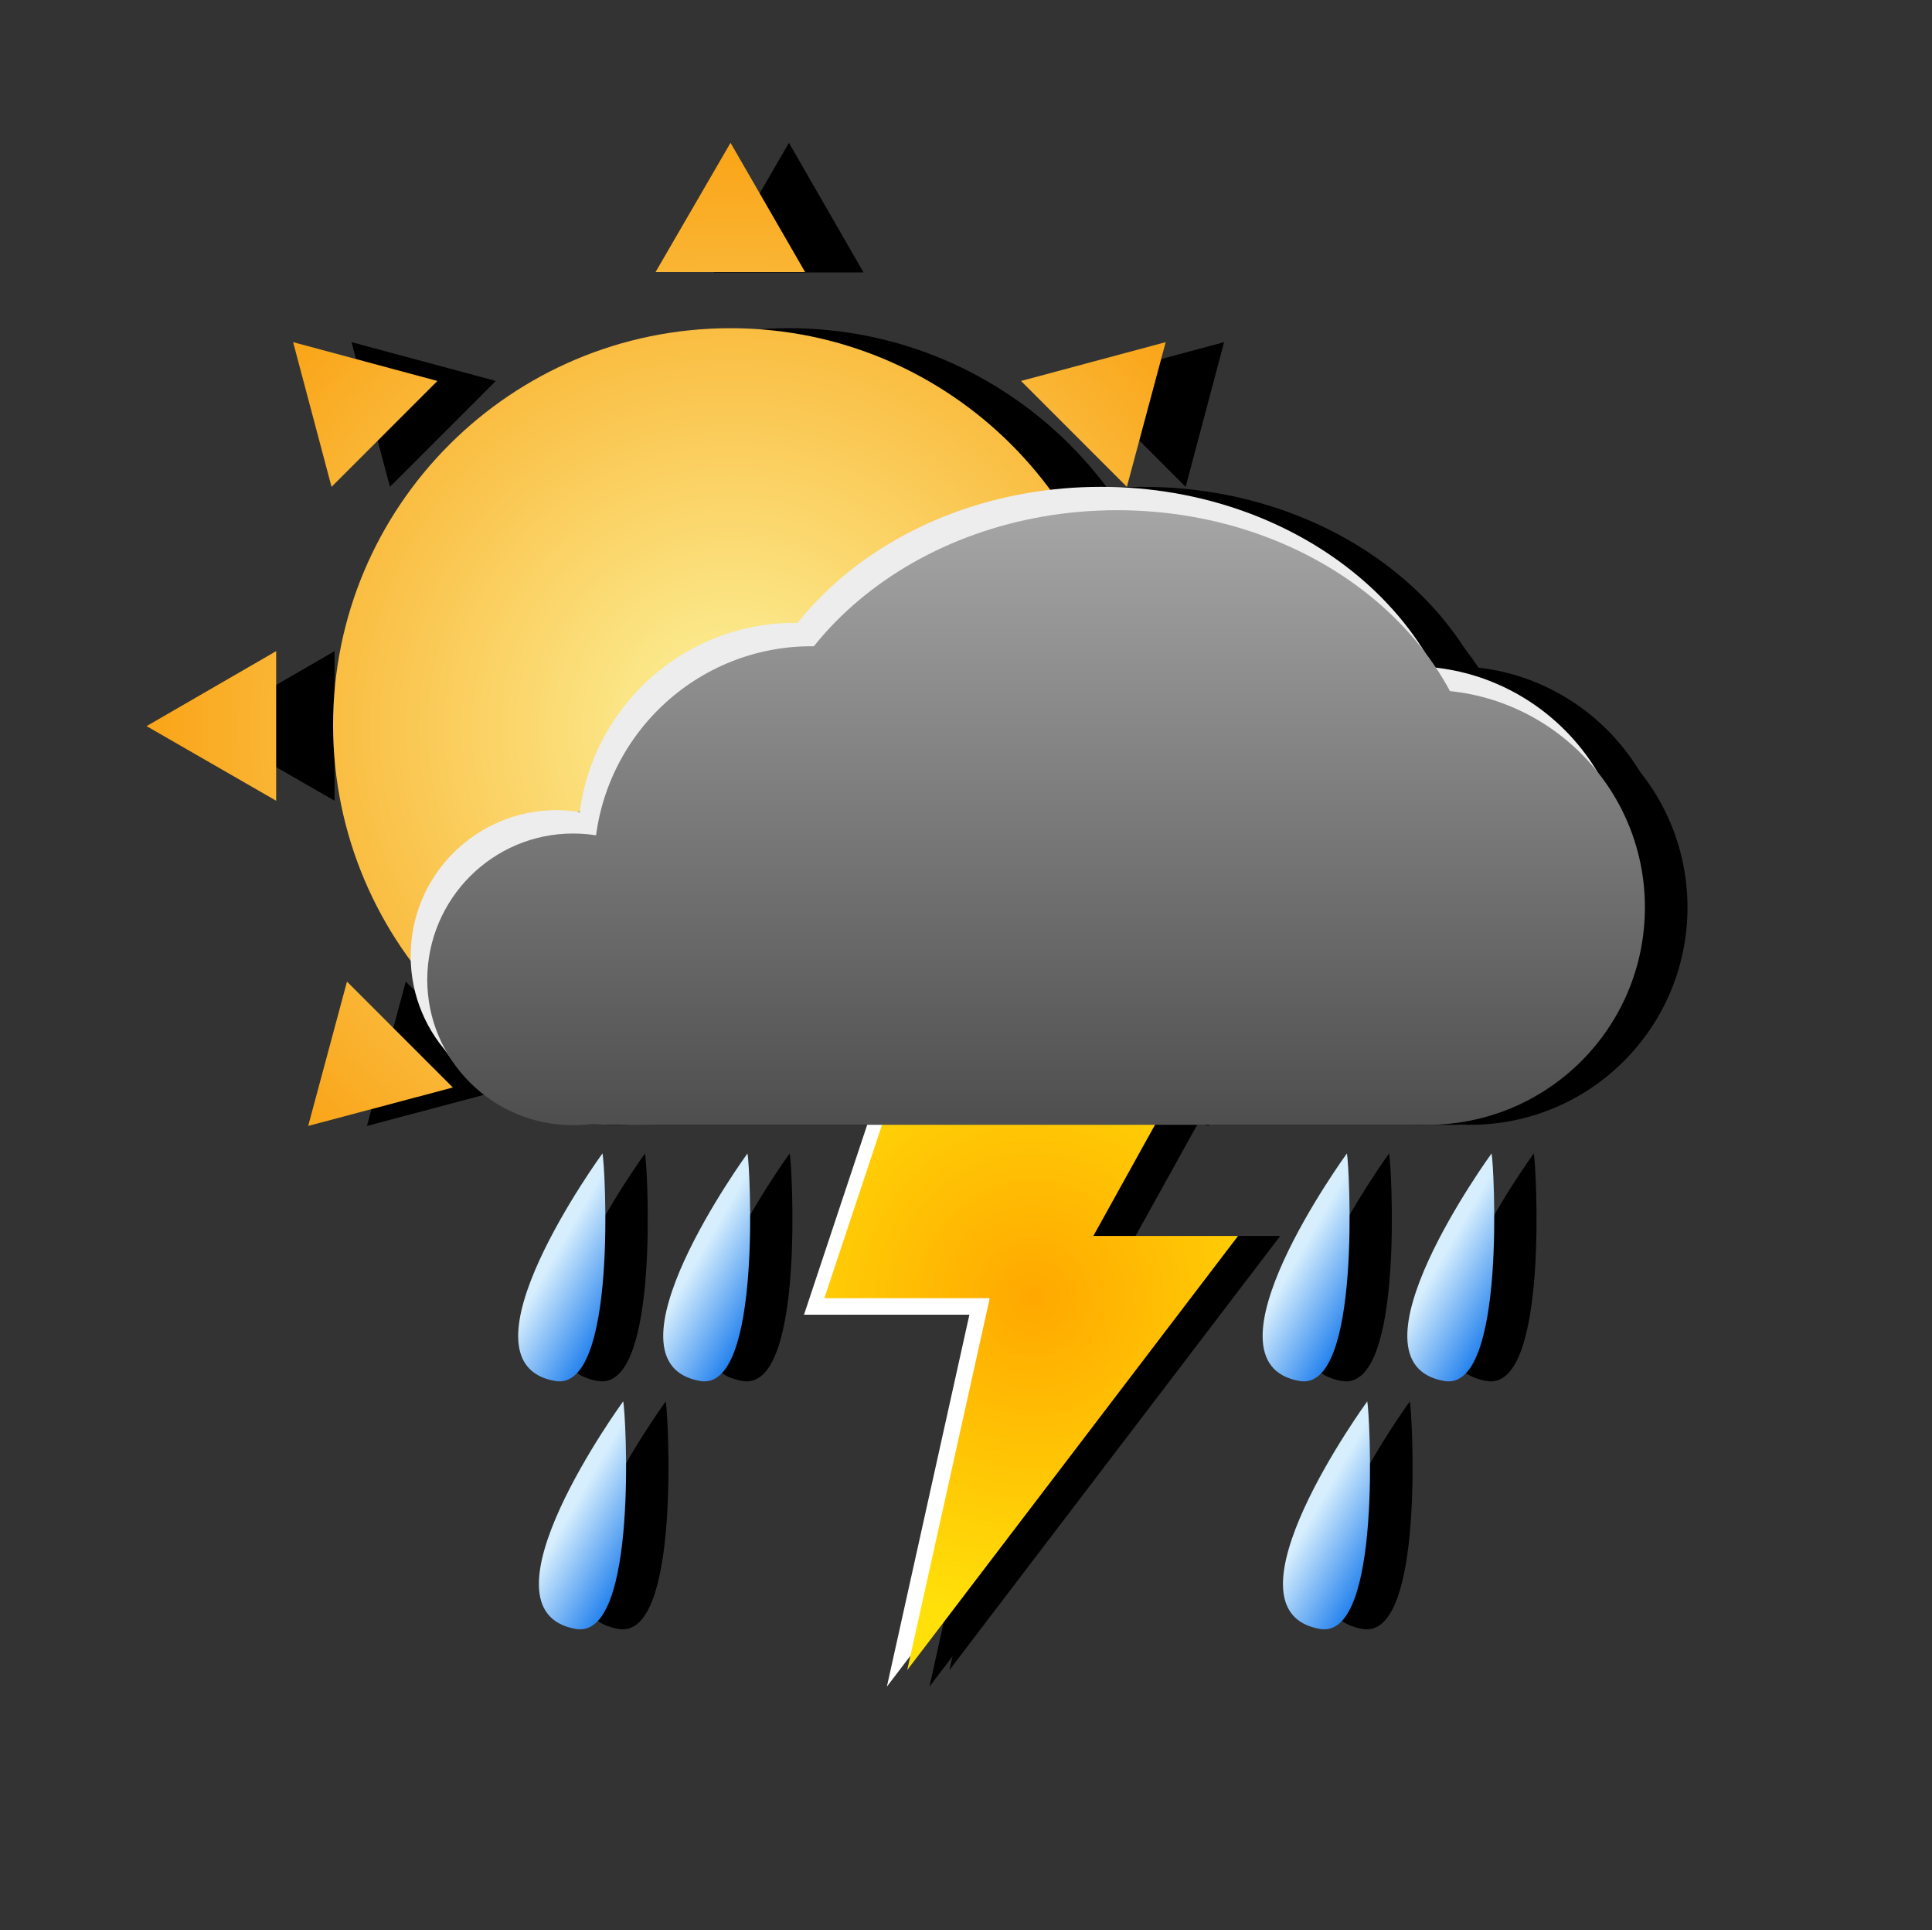 <?xml version="1.0" encoding="UTF-8"?>
<!-- Generator: Adobe Illustrator 21.1.0, SVG Export Plug-In . SVG Version: 6.00 Build 0)  -->
<svg version="1.1" id="Layer_1" xmlns="http://www.w3.org/2000/svg" xmlns:xlink="http://www.w3.org/1999/xlink" x="0px" y="0px" viewBox="0 0 512.8 512.2" style="enable-background:new 0 0 512.8 512.2;" xml:space="preserve">
<rect x="0" y="0" width="512.8" height="512.2" fill="#333333" stroke="none"/>
<style type="text/css">
	.st0{fill:url(#SVGID_1_);}
	.st1{fill:url(#SVGID_2_);}
	.st2{fill:url(#SVGID_3_);}
	.st3{fill:url(#SVGID_4_);}
	.st4{fill:url(#SVGID_5_);}
	.st5{fill:url(#SVGID_6_);}
	.st6{fill:url(#SVGID_7_);}
	.st7{fill:url(#SVGID_8_);}
	.st8{fill:#FFFFFF;}
	.st9{fill:none;stroke:#848484;stroke-miterlimit:10;}
	.st10{fill:url(#SVGID_9_);}
	.st11{fill:url(#SVGID_10_);}
	.st12{fill:url(#SVGID_11_);}
	.st13{fill:url(#SVGID_12_);}
	.st14{fill:url(#SVGID_13_);}
	.st15{fill:url(#SVGID_14_);}
	.st16{fill:url(#SVGID_15_);}
	.st17{fill:#EDEDED;}
	.st18{fill:url(#SVGID_16_);}
	.st19{fill:url(#SVGID_17_);}
	.st20{fill:url(#SVGID_18_);}
	.st21{fill:url(#SVGID_19_);}
	.st22{fill:url(#SVGID_20_);}
</style>
<g id="isolated_storm_day">
	<path d="M209.4,87.1c58.2,0,105.4,47.2,105.4,105.4s-47.2,105.4-105.4,105.4c-58.2,0-105.4-47.2-105.4-105.4c0,0,0,0,0,0   C104,134.3,151.2,87.1,209.4,87.1z"/>
	<path d="M209.4,37.9l-19.9,34.4h39.7L209.4,37.9z"/>
	<path d="M54.4,192.7l34.4-19.9v39.7L54.4,192.7z"/>
	<path d="M364.1,192.7l-34.4-19.9v39.7L364.1,192.7z"/>
	<path d="M320.9,298.8l-10.3-38.3l-28.1,28.1L320.9,298.8z"/>
	<path d="M324.9,90.8l-38.3,10.3l28.1,28.1L324.9,90.8z"/>
	<path d="M97.4,298.8l10.3-38.3l28.1,28.1L97.4,298.8z"/>
	<path d="M93.3,90.8l38.3,10.3l-28.1,28.1L93.3,90.8z"/>
	
		<radialGradient id="SVGID_1_" cx="194.14" cy="318.85" r="152.79" gradientTransform="matrix(1 0 0 -1 0 512)" gradientUnits="userSpaceOnUse">
		<stop offset="0" style="stop-color:#FBF49E"/>
		<stop offset="0.99" style="stop-color:#FAA61A"/>
	</radialGradient>
	<path class="st0" d="M193.9,87.1c58.2,0,105.4,47.2,105.4,105.4c0,58.2-47.2,105.4-105.4,105.4S88.5,250.7,88.4,192.5c0,0,0,0,0,0   C88.4,134.3,135.6,87.1,193.9,87.1z"/>
	
		<radialGradient id="SVGID_2_" cx="194.14" cy="318.85" r="152.79" gradientTransform="matrix(1 0 0 -1 0 512)" gradientUnits="userSpaceOnUse">
		<stop offset="0" style="stop-color:#FBF49E"/>
		<stop offset="0.99" style="stop-color:#FAA61A"/>
	</radialGradient>
	<path class="st1" d="M193.9,37.9L174,72.2h39.7L193.9,37.9z"/>
	
		<radialGradient id="SVGID_3_" cx="194.14" cy="318.85" r="152.79" gradientTransform="matrix(1 0 0 -1 0 512)" gradientUnits="userSpaceOnUse">
		<stop offset="0" style="stop-color:#FBF49E"/>
		<stop offset="0.99" style="stop-color:#FAA61A"/>
	</radialGradient>
	<path class="st2" d="M38.9,192.7l34.4-19.9v39.7L38.9,192.7z"/>
	
		<radialGradient id="SVGID_4_" cx="194.14" cy="318.85" r="152.79" gradientTransform="matrix(1 0 0 -1 0 512)" gradientUnits="userSpaceOnUse">
		<stop offset="0" style="stop-color:#FBF49E"/>
		<stop offset="0.99" style="stop-color:#FAA61A"/>
	</radialGradient>
	<path class="st3" d="M348.6,192.7l-34.4-19.9v39.7L348.6,192.7z"/>
	
		<radialGradient id="SVGID_5_" cx="194.14" cy="318.85" r="152.79" gradientTransform="matrix(1 0 0 -1 0 512)" gradientUnits="userSpaceOnUse">
		<stop offset="0" style="stop-color:#FBF49E"/>
		<stop offset="0.99" style="stop-color:#FAA61A"/>
	</radialGradient>
	<path class="st4" d="M305.3,298.8l-10.3-38.3L267,288.5L305.3,298.8z"/>
	
		<radialGradient id="SVGID_6_" cx="194.14" cy="318.85" r="152.79" gradientTransform="matrix(1 0 0 -1 0 512)" gradientUnits="userSpaceOnUse">
		<stop offset="0" style="stop-color:#FBF49E"/>
		<stop offset="0.99" style="stop-color:#FAA61A"/>
	</radialGradient>
	<path class="st5" d="M309.4,90.8L271,101.1l28.1,28.1L309.4,90.8z"/>
	
		<radialGradient id="SVGID_7_" cx="194.14" cy="318.85" r="152.79" gradientTransform="matrix(1 0 0 -1 0 512)" gradientUnits="userSpaceOnUse">
		<stop offset="0" style="stop-color:#FBF49E"/>
		<stop offset="0.99" style="stop-color:#FAA61A"/>
	</radialGradient>
	<path class="st6" d="M81.8,298.8l10.3-38.3l28.1,28.1L81.8,298.8z"/>
	
		<radialGradient id="SVGID_8_" cx="194.14" cy="318.85" r="152.79" gradientTransform="matrix(1 0 0 -1 0 512)" gradientUnits="userSpaceOnUse">
		<stop offset="0" style="stop-color:#FBF49E"/>
		<stop offset="0.99" style="stop-color:#FAA61A"/>
	</radialGradient>
	<path class="st7" d="M77.8,90.8l38.3,10.3l-28.1,28.1L77.8,90.8z"/>
	<path d="M246.6,283.1l-21.9,65.8h43.9l-21.9,98.7l87.8-115.2H296l27.4-49.4"/>
	<path d="M305.5,133.9c53.2,0,96.3,36.2,96.3,80.9s-43.1,80.9-96.3,80.9s-96.3-36.2-96.3-80.9S252.3,133.9,305.5,133.9z"/>
	<path d="M162,219.1c21.2,0,38.4,17.2,38.4,38.4s-17.2,38.4-38.4,38.4c-21.2,0-38.4-17.2-38.4-38.4   C123.6,236.3,140.8,219.1,162,219.1z"/>
	<path d="M171.6,249.8h211.6c16.8,0,30.4,10.3,30.4,23s-13.6,23-30.4,23H171.6c-16.8,0-30.4-10.3-30.4-23S154.8,249.8,171.6,249.8z"/>
	<path d="M224.9,169.8c31.6,0,57.2,25.6,57.2,57.3s-25.6,57.2-57.3,57.2s-57.2-25.6-57.2-57.3c0,0,0,0,0,0   C167.7,195.4,193.3,169.8,224.9,169.8z"/>
	<path d="M387.3,181.2c31.6,0,57.2,25.7,57.2,57.3s-25.7,57.2-57.3,57.2c-31.6,0-57.2-25.6-57.2-57.2   C330,206.9,355.6,181.2,387.3,181.2C387.3,181.2,387.3,181.2,387.3,181.2z"/>
	<path d="M252,278.7l-22,65.8h43.9L252,443.2l87.8-115.2h-38.4l27.4-49.4"/>
	<path d="M164.2,432.3c-28-4.8,12.5-60.4,12.5-60.4C177.3,374.2,180.9,435.1,164.2,432.3z"/>
	<path d="M361.7,432.3c-28-4.8,12.5-60.4,12.5-60.4C374.8,374.2,378.4,435.1,361.7,432.3z"/>
	<path d="M158.7,366.5c-28-4.8,12.5-60.4,12.5-60.4C171.8,308.4,175.4,369.3,158.7,366.5z"/>
	<path d="M197.1,366.5c-28-4.8,12.5-60.4,12.5-60.4C210.2,308.4,213.8,369.3,197.1,366.5z"/>
	<path d="M356.2,366.5c-28-4.8,12.5-60.4,12.5-60.4C369.3,308.4,372.9,369.3,356.2,366.5z"/>
	<path d="M394.6,366.5c-28-4.8,12.5-60.4,12.5-60.4C407.7,308.4,411.3,369.3,394.6,366.5z"/>
	<path d="M303.4,129.2c53.5,0,96.9,36.5,96.9,81.5s-43.4,81.5-96.9,81.5s-96.9-36.5-96.9-81.5S249.9,129.2,303.4,129.2z"/>
	<path d="M159,215c21.4,0,38.7,17.3,38.7,38.7s-17.3,38.7-38.7,38.7s-38.7-17.3-38.7-38.7S137.6,215,159,215L159,215z"/>
	<path d="M168.7,245.8h213c16.9,0,30.6,10.4,30.6,23.2s-13.7,23.2-30.6,23.2h-213c-16.9,0-30.6-10.4-30.6-23.2   S151.7,245.8,168.7,245.8z"/>
	<path d="M222.3,165.3c31.8,0,57.6,25.8,57.6,57.7s-25.8,57.6-57.7,57.6c-31.8,0-57.6-25.8-57.6-57.6   C164.6,191.2,190.4,165.3,222.3,165.3C222.3,165.3,222.3,165.3,222.3,165.3z"/>
	<path d="M385.8,176.8c31.8,0,57.7,25.8,57.7,57.7s-25.8,57.6-57.7,57.6s-57.6-25.8-57.6-57.6l0,0   C328.1,202.6,354,176.8,385.8,176.8z"/>
	<path d="M307.8,135.4c53.5,0,96.9,36.5,96.9,81.5s-43.4,81.5-96.9,81.5s-96.9-36.5-96.9-81.5S254.3,135.4,307.8,135.4z"/>
	<path d="M163.4,221.2c21.4,0,38.7,17.3,38.7,38.7c0,21.4-17.3,38.7-38.7,38.7s-38.7-17.3-38.7-38.7l0,0   C124.7,238.5,142,221.2,163.4,221.2z"/>
	<path d="M173,252.1h213c16.9,0,30.6,10.4,30.6,23.2S403,298.5,386,298.5H173c-16.9,0-30.6-10.4-30.6-23.2S156.1,252.1,173,252.1z"/>
	<path d="M226.7,171.5c31.8,0,57.6,25.9,57.6,57.7s-25.9,57.6-57.7,57.6c-31.8,0-57.6-25.8-57.6-57.6   C169,197.3,194.8,171.5,226.7,171.5C226.7,171.5,226.7,171.5,226.7,171.5z"/>
	<path d="M390.2,183.1c31.8,0,57.7,25.8,57.7,57.7s-25.8,57.7-57.7,57.7s-57.6-25.8-57.6-57.7c0,0,0,0,0,0   C332.5,208.9,358.3,183.1,390.2,183.1z"/>
	<path class="st8" d="M235.3,283.1l-21.9,65.8h43.9l-21.9,98.7l87.8-115.2h-38.4l27.4-49.4"/>
	<path class="st9" d="M294.2,133.9c53.2,0,96.3,36.2,96.3,80.9s-43.1,80.9-96.3,80.9s-96.3-36.2-96.3-80.9S241,133.9,294.2,133.9z"/>
	<path class="st9" d="M150.7,219.1c21.2,0,38.4,17.2,38.4,38.4s-17.2,38.4-38.4,38.4c-21.2,0-38.4-17.2-38.4-38.4   C112.3,236.3,129.5,219.1,150.7,219.1z"/>
	<path class="st9" d="M160.4,249.8h211.5c16.8,0,30.4,10.3,30.4,23s-13.6,23-30.4,23H160.4c-16.8,0-30.4-10.3-30.4-23   S143.5,249.8,160.4,249.8z"/>
	<path class="st9" d="M213.6,169.8c31.6,0,57.2,25.6,57.2,57.3c0,31.6-25.6,57.2-57.3,57.2s-57.2-25.6-57.2-57.3c0,0,0,0,0,0   C156.4,195.4,182,169.8,213.6,169.8z"/>
	<path class="st9" d="M376,181.2c31.6,0,57.2,25.6,57.2,57.3s-25.6,57.2-57.3,57.2c-31.6,0-57.2-25.6-57.2-57.2   C318.7,206.9,344.4,181.2,376,181.2C376,181.2,376,181.2,376,181.2z"/>
	
		<radialGradient id="SVGID_9_" cx="274.26" cy="167.68" r="87.4" gradientTransform="matrix(1 0 0 -1 0 512)" gradientUnits="userSpaceOnUse">
		<stop offset="0" style="stop-color:#FFA800"/>
		<stop offset="1" style="stop-color:#FFE109"/>
	</radialGradient>
	<path class="st10" d="M240.7,278.7l-21.9,65.8h43.9l-21.9,98.7l87.8-115.2h-38.4l27.4-49.4"/>
	
		<linearGradient id="SVGID_10_" gradientUnits="userSpaceOnUse" x1="135.821" y1="122.852" x2="171.921" y2="102.001" gradientTransform="matrix(1 0 0 -1 0 512)">
		<stop offset="0" style="stop-color:#DCF2FD"/>
		<stop offset="0.47" style="stop-color:#D6EEFD"/>
		<stop offset="0.99" style="stop-color:#2180ED"/>
	</linearGradient>
	<path class="st11" d="M152.9,432.3c-28-4.8,12.5-60.4,12.5-60.4C166.1,374.2,169.6,435.1,152.9,432.3z"/>
	
		<linearGradient id="SVGID_11_" gradientUnits="userSpaceOnUse" x1="333.319" y1="122.849" x2="369.429" y2="101.999" gradientTransform="matrix(1 0 0 -1 0 512)">
		<stop offset="0" style="stop-color:#DCF2FD"/>
		<stop offset="0.47" style="stop-color:#D6EEFD"/>
		<stop offset="0.99" style="stop-color:#2180ED"/>
	</linearGradient>
	<path class="st12" d="M350.4,432.3c-28-4.8,12.5-60.4,12.5-60.4C363.5,374.2,367.1,435.1,350.4,432.3z"/>
	
		<linearGradient id="SVGID_12_" gradientUnits="userSpaceOnUse" x1="130.329" y1="188.659" x2="166.439" y2="167.809" gradientTransform="matrix(1 0 0 -1 0 512)">
		<stop offset="0" style="stop-color:#DCF2FD"/>
		<stop offset="0.47" style="stop-color:#D6EEFD"/>
		<stop offset="0.99" style="stop-color:#2180ED"/>
	</linearGradient>
	<path class="st13" d="M147.4,366.5c-28-4.8,12.5-60.4,12.5-60.4C160.6,308.4,164.1,369.3,147.4,366.5z"/>
	
		<linearGradient id="SVGID_13_" gradientUnits="userSpaceOnUse" x1="168.741" y1="188.661" x2="204.841" y2="167.811" gradientTransform="matrix(1 0 0 -1 0 512)">
		<stop offset="0" style="stop-color:#DCF2FD"/>
		<stop offset="0.47" style="stop-color:#D6EEFD"/>
		<stop offset="0.99" style="stop-color:#2180ED"/>
	</linearGradient>
	<path class="st14" d="M185.9,366.5c-28-4.8,12.5-60.4,12.5-60.4C199,308.4,202.5,369.3,185.9,366.5z"/>
	
		<linearGradient id="SVGID_14_" gradientUnits="userSpaceOnUse" x1="327.842" y1="188.681" x2="363.952" y2="167.831" gradientTransform="matrix(1 0 0 -1 0 512)">
		<stop offset="0" style="stop-color:#DCF2FD"/>
		<stop offset="0.47" style="stop-color:#D6EEFD"/>
		<stop offset="0.99" style="stop-color:#2180ED"/>
	</linearGradient>
	<path class="st15" d="M345,366.5c-28-4.8,12.5-60.4,12.5-60.4C358.1,308.4,361.6,369.3,345,366.5z"/>
	
		<linearGradient id="SVGID_15_" gradientUnits="userSpaceOnUse" x1="366.241" y1="188.661" x2="402.341" y2="167.811" gradientTransform="matrix(1 0 0 -1 0 512)">
		<stop offset="0" style="stop-color:#DCF2FD"/>
		<stop offset="0.47" style="stop-color:#D6EEFD"/>
		<stop offset="0.99" style="stop-color:#2180ED"/>
	</linearGradient>
	<path class="st16" d="M383.4,366.5c-28-4.8,12.5-60.4,12.5-60.4C396.5,308.4,400,369.3,383.4,366.5z"/>
	<path class="st17" d="M292.2,129.2c53.5,0,96.9,36.5,96.9,81.5s-43.4,81.5-96.9,81.5s-96.9-36.5-96.9-81.5S238.6,129.2,292.2,129.2   z"/>
	<path class="st17" d="M147.7,215c21.4,0,38.7,17.3,38.7,38.7s-17.3,38.7-38.7,38.7s-38.7-17.3-38.7-38.7S126.4,215,147.7,215   L147.7,215z"/>
	<path class="st17" d="M157.4,245.8h213c16.9,0,30.6,10.4,30.6,23.2s-13.7,23.2-30.6,23.2h-213c-16.9,0-30.6-10.4-30.6-23.2   S140.5,245.8,157.4,245.8z"/>
	<path class="st17" d="M211,165.3c31.8,0,57.7,25.8,57.7,57.6c0,31.8-25.8,57.7-57.6,57.7c-31.8,0-57.7-25.8-57.7-57.6   C153.4,191.2,179.2,165.3,211,165.3C211,165.3,211,165.3,211,165.3z"/>
	<path class="st17" d="M374.5,176.8c31.8,0,57.7,25.8,57.7,57.7s-25.8,57.6-57.7,57.6s-57.6-25.8-57.6-57.6l0,0   C316.9,202.6,342.7,176.8,374.5,176.8z"/>
	
		<linearGradient id="SVGID_16_" gradientUnits="userSpaceOnUse" x1="296.55" y1="375.51" x2="296.55" y2="213.49" gradientTransform="matrix(1 0 0 -1 0 512)">
		<stop offset="0" style="stop-color:#A5A5A5"/>
		<stop offset="0.99" style="stop-color:#4F4F50"/>
	</linearGradient>
	<path class="st18" d="M296.5,135.4c53.5,0,96.9,36.5,96.9,81.5s-43.4,81.5-96.9,81.5s-96.9-36.5-96.9-81.5S243,135.4,296.5,135.4z"/>
	
		<linearGradient id="SVGID_17_" gradientUnits="userSpaceOnUse" x1="152.11" y1="375.51" x2="152.11" y2="213.49" gradientTransform="matrix(1 0 0 -1 0 512)">
		<stop offset="0" style="stop-color:#A5A5A5"/>
		<stop offset="0.99" style="stop-color:#4F4F50"/>
	</linearGradient>
	<path class="st19" d="M152.1,221.2c21.4,0,38.7,17.3,38.7,38.7c0,21.4-17.3,38.7-38.7,38.7s-38.7-17.3-38.7-38.7l0,0   C113.5,238.5,130.8,221.2,152.1,221.2z"/>
	
		<linearGradient id="SVGID_18_" gradientUnits="userSpaceOnUse" x1="268.28" y1="375.51" x2="268.28" y2="213.49" gradientTransform="matrix(1 0 0 -1 0 512)">
		<stop offset="0" style="stop-color:#A5A5A5"/>
		<stop offset="0.99" style="stop-color:#4F4F50"/>
	</linearGradient>
	<path class="st20" d="M161.8,252.1h213c16.9,0,30.6,10.4,30.6,23.2s-13.7,23.2-30.6,23.2h-213c-16.9,0-30.6-10.4-30.6-23.2   S144.9,252.1,161.8,252.1z"/>
	
		<linearGradient id="SVGID_19_" gradientUnits="userSpaceOnUse" x1="215.42" y1="375.51" x2="215.42" y2="213.49" gradientTransform="matrix(1 0 0 -1 0 512)">
		<stop offset="0" style="stop-color:#A5A5A5"/>
		<stop offset="0.99" style="stop-color:#4F4F50"/>
	</linearGradient>
	<path class="st21" d="M215.4,171.5c31.8,0,57.7,25.8,57.7,57.7s-25.8,57.7-57.7,57.7s-57.7-25.8-57.7-57.7v0   C157.8,197.3,183.6,171.5,215.4,171.5z"/>
	
		<linearGradient id="SVGID_20_" gradientUnits="userSpaceOnUse" x1="378.91" y1="375.51" x2="378.91" y2="213.49" gradientTransform="matrix(1 0 0 -1 0 512)">
		<stop offset="0" style="stop-color:#A5A5A5"/>
		<stop offset="0.99" style="stop-color:#4F4F50"/>
	</linearGradient>
	<path class="st22" d="M378.9,183.1c31.8,0,57.7,25.8,57.7,57.7s-25.8,57.7-57.7,57.7s-57.6-25.8-57.6-57.7c0,0,0,0,0,0   C321.3,208.9,347.1,183.1,378.9,183.1z"/>
</g>
</svg>